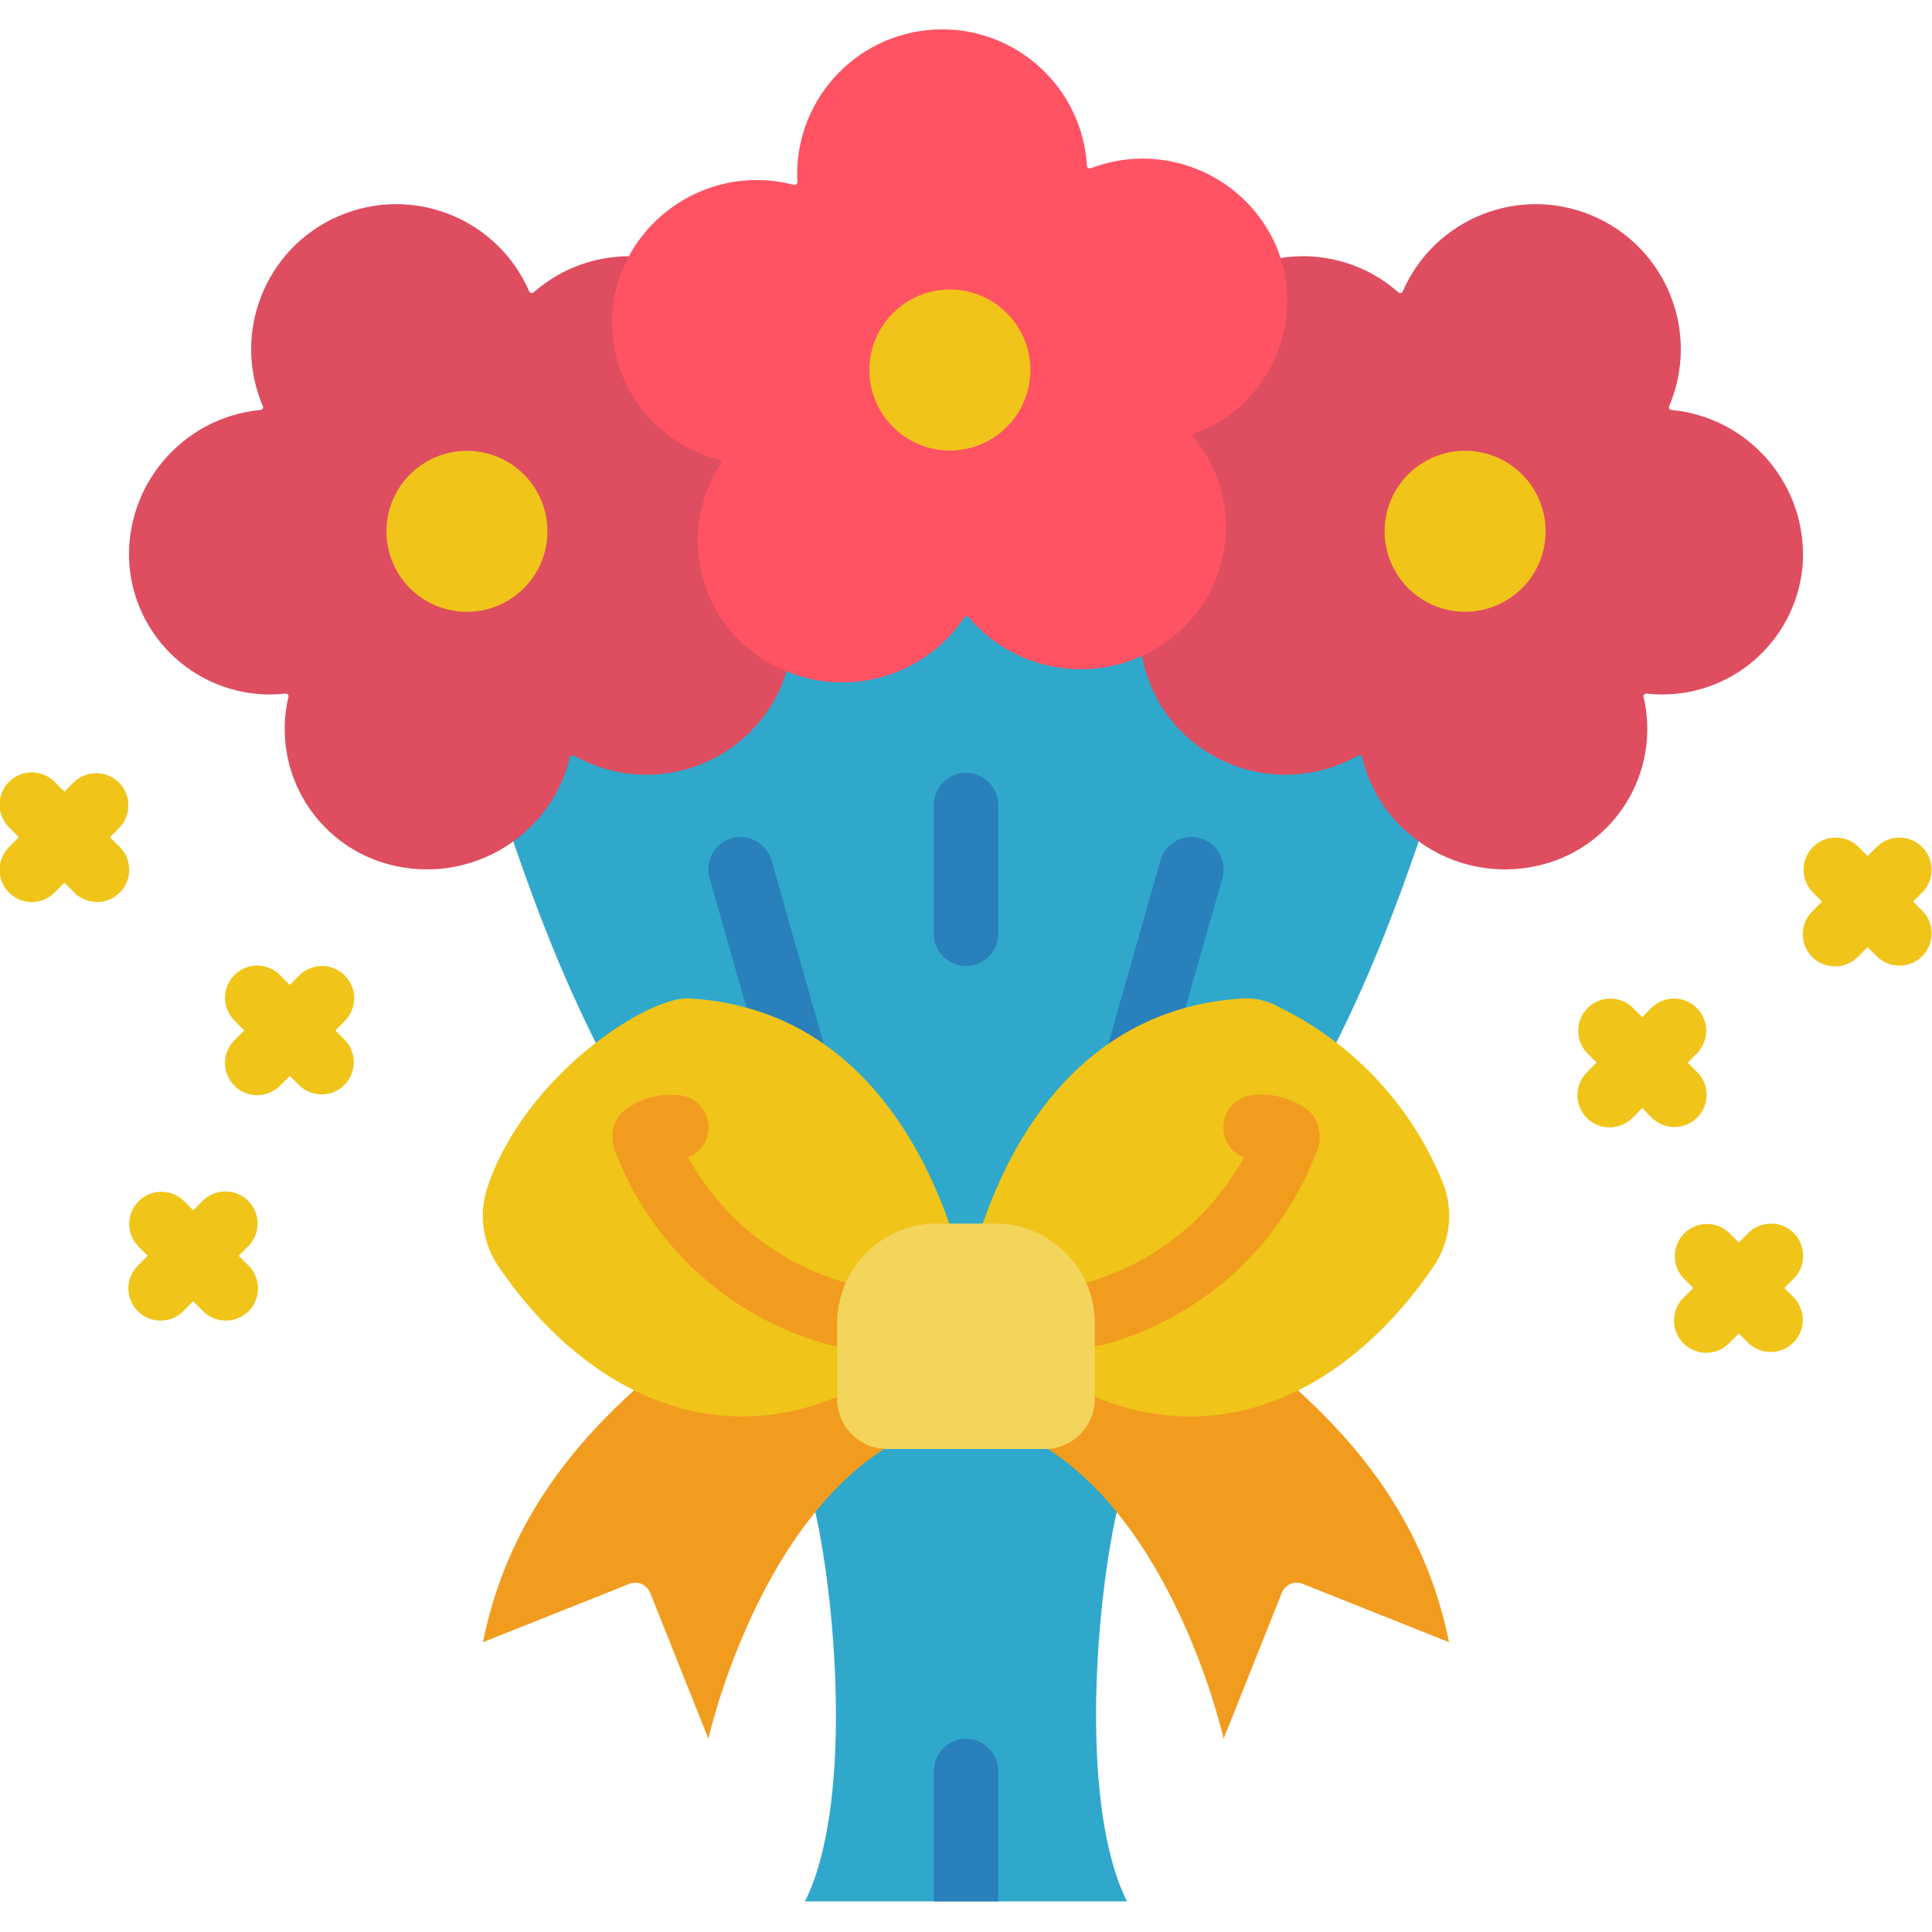 <svg height="512" viewBox="0 0 60 60" width="512" xmlns="http://www.w3.org/2000/svg"><g id="Page-1" fill="none" fill-rule="evenodd"><g id="005---Flowers" fill-rule="nonzero" transform="translate(-1)"><path id="Shape" d="m35.67 47c-.67 3.05-1.12 9.15.33 12.05h-10c1.45-2.9 1-9 .33-12.05l-6.82-14.6c-2.18-4.33-3.27-8.73-3.6-9.2 3.93-4.139 9.386-6.485 15.094-6.49 5.708-.006 11.168 2.329 15.106 6.46-.3.29-1.39 4.8-3.62 9.23z" fill="#2fa8cc"/><path id="Shape" d="m25.363 18.383c.396 1.158.256 2.433-.383 3.477-1.279 2.116-4.013 2.826-6.16 1.6-.047-.015-.098.006-.12.05-.249 1.058-.875 1.989-1.76 2.62-1.046.759-2.366 1.039-3.63.77-1.152-.239-2.157-.934-2.789-1.927-.631-.993-.834-2.198-.561-3.343.01-.04-.04-.09-.09-.09-1.171.132-2.346-.214-3.258-.959-.913-.745-1.487-1.827-1.592-3.001-.193-2.46 1.624-4.619 4.08-4.85.023-.003.044-.015.057-.034.013-.019.018-.043.013-.066-.986-2.284.066-4.934 2.35-5.92 2.284-.986 4.934.066 5.92 2.35.01.04.09.05.12.03 1.858-1.646 4.697-1.478 6.347.377z" fill="#df4d60"/><circle id="Oval" cx="15.501" cy="16.501" fill="#f0c419" r="2.5"/><path id="Shape" d="m37.784 9.9c.724-1.06 1.87-1.756 3.145-1.911s2.554.246 3.511 1.101c.03.02.11.01.12-.03.986-2.284 3.636-3.336 5.92-2.35 2.284.986 3.336 3.636 2.35 5.92-.005.023-.001.047.013.066.013.019.034.032.057.034 2.456.231 4.273 2.39 4.08 4.85-.105 1.174-.679 2.255-1.592 3.001s-2.087 1.091-3.258.959c-.05 0-.1.05-.09.09.272 1.144.07 2.35-.561 3.343-.631.993-1.637 1.688-2.789 1.927-1.264.269-2.584-.011-3.63-.77-.885-.631-1.511-1.562-1.76-2.62-.022-.044-.073-.065-.12-.05-2.147 1.226-4.881.516-6.16-1.6-.66-1.136-.816-2.495-.431-3.751z" fill="#df4d60"/><circle id="Oval" cx="46.501" cy="16.499" fill="#f0c419" r="2.5"/><path id="Shape" d="m22.49 41.539c-.974 1.154-5.354 3.751-6.49 9.461l4.54-1.81c.254-.104.544.017.65.27l1.81 4.54s1.42-6.41 5.47-9.01v-2.657z" fill="#f29c1f"/><path id="Shape" d="m39.351 41.324c.512 1.018 5.431 3.576 6.649 9.676l-4.54-1.81c-.254-.104-.544.017-.65.27l-1.81 4.54s-1.42-6.41-5.47-9.01v-2.49z" fill="#f29c1f"/><path id="Shape" d="m32 55v4.05h-2v-4.05c0-.552.448-1 1-1s1 .448 1 1z" fill="#2980ba"/><path id="Shape" d="m25.983 34.974c-.447-0-.839-.297-.961-.727l-1.984-6.974c-.1-.344-.007-.716.242-.973s.617-.362.965-.274c.347.088.621.356.717.701l1.984 6.973c.086.302.025.627-.164.877s-.485.397-.799.397z" fill="#2980ba"/><path id="Shape" d="m35.893 35.408c-.314 0-.609-.147-.798-.397s-.25-.575-.164-.877l2.107-7.407c.096-.345.37-.613.717-.701.347-.088.716.016.965.274s.342.629.242.973l-2.108 7.408c-.122.43-.514.727-.961.727z" fill="#2980ba"/><path id="Shape" d="m31 30c-.552 0-1-.448-1-1v-4c0-.552.448-1 1-1s1 .448 1 1v4c0 .552-.448 1-1 1z" fill="#2980ba"/><g fill="#f0c419"><path id="Shape" d="m11.707 30.293c-.39-.39-1.024-.39-1.414 0l-.293.293-.293-.293c-.251-.26-.623-.364-.973-.273-.35.092-.623.365-.714.714-.092.35.013.721.273.973l.293.293-.293.293c-.26.251-.364.623-.273.973.092.35.365.623.714.714.35.092.721-.013.973-.273l.293-.293.293.293c.392.379 1.016.374 1.402-.012s.391-1.009.012-1.402l-.293-.293.293-.293c.39-.39.39-1.024 0-1.414z"/><path id="Shape" d="m60.414 28 .293-.293c.379-.392.374-1.016-.012-1.402s-1.009-.391-1.402-.012l-.293.293-.293-.293c-.392-.379-1.016-.374-1.402.012s-.391 1.009-.012 1.402l.293.293-.293.293c-.26.251-.364.623-.273.973.092.35.365.623.714.714.35.092.721-.013.973-.273l.293-.293.293.293c.392.379 1.016.374 1.402-.012s.391-1.009.012-1.402z"/><path id="Shape" d="m53 35c.404-0.0.769-.244.924-.617.155-.374.069-.804-.217-1.09l-.293-.293.293-.293c.379-.392.374-1.016-.012-1.402s-1.009-.391-1.402-.012l-.293.293-.293-.293c-.392-.379-1.016-.374-1.402.012s-.391 1.009-.012 1.402l.293.293-.293.293c-.26.251-.364.623-.273.973.092.35.365.623.714.714.35.092.721-.013.973-.273l.293-.293.293.293c.187.188.442.293.707.293z"/><path id="Shape" d="m56.707 38.293c-.39-.39-1.024-.39-1.414 0l-.293.293-.293-.293c-.392-.379-1.016-.374-1.402.012s-.391 1.009-.012 1.402l.293.293-.293.293c-.26.251-.364.623-.273.973.092.35.365.623.714.714.35.092.721-.013.973-.273l.293-.293.293.293c.392.379 1.016.374 1.402-.012s.391-1.009.012-1.402l-.293-.293.293-.293c.39-.39.39-1.024 0-1.414z"/><path id="Shape" d="m8.707 37.293c-.39-.39-1.024-.39-1.414 0l-.293.293-.293-.293c-.392-.379-1.016-.374-1.402.012-.386.386-.391 1.009-.012 1.402l.293.293-.293.293c-.26.251-.364.623-.273.973.092.35.365.623.714.714.35.092.721-.013.973-.273l.293-.293.293.293c.251.26.623.364.973.273.35-.092.623-.365.714-.714.092-.35-.013-.721-.273-.973l-.293-.293.293-.293c.39-.39.39-1.024 0-1.414z"/><path id="Shape" d="m4.707 26.293-.293-.293.293-.293c.379-.392.374-1.016-.012-1.402-.386-.386-1.009-.391-1.402-.012l-.293.293-.293-.293c-.251-.26-.623-.364-.973-.273-.35.092-.623.365-.714.714-.092.35.013.721.273.973l.293.293-.293.293c-.26.251-.364.623-.273.973.092.35.365.623.714.714.35.092.721-.013.973-.273l.293-.293.293.293c.251.26.623.364.973.273.35-.092.623-.365.714-.714.092-.35-.013-.721-.273-.973z"/><path id="Shape" d="m35 43.38c4.138 1.711 8.01-.351 10.52-4.05.506-.739.625-1.677.32-2.52-.956-2.424-2.786-4.401-5.13-5.54-.349-.2-.749-.29-1.15-.26-4.085.26-6.692 3.108-8.04 6.99z"/></g><path id="Shape" d="m34.993 41.8c-.494 0-.914-.36-.989-.848-.075-.488.218-.958.689-1.106 2.104-.584 3.884-1.989 4.94-3.9-.333-.127-.573-.422-.63-.774-.085-.548.286-1.063.833-1.154.682-.102 1.375.101 1.894.556.236.3.314.695.21 1.062-1.09 2.996-3.565 5.276-6.64 6.117-.099.032-.203.048-.307.047z" fill="#f29c1f"/><path id="Shape" d="m30.48 38c-.66-1.9-2.13-4.93-5.14-6.29-.916-.408-1.899-.645-2.9-.7-1.259-.126-5.1 2.357-6.28 5.8-.305.843-.186 1.78.32 2.52 2.488 3.655 6.352 5.77 10.52 4.05z" fill="#f0c419"/><path id="Shape" d="m27.007 41.8c-.102-.001-.203-.017-.3-.048-3.075-.839-5.551-3.118-6.642-6.112-.104-.367-.026-.762.21-1.061.519-.455 1.212-.658 1.894-.556.444.074.784.435.831.883.047.448-.212.871-.631 1.035 1.056 1.914 2.839 3.322 4.946 3.905.471.148.764.618.689 1.106-.075.488-.495.848-.989.848z" fill="#f29c1f"/><path id="Shape" d="m35 41v2.5c-.031.855-.745 1.524-1.6 1.5h-4.8c-.855.024-1.569-.645-1.6-1.5v-2.5c.026-.822.378-1.601.978-2.163.6-.563 1.399-.864 2.222-.837h1.6c.822-.027 1.622.274 2.222.837.6.563.952 1.341.978 2.163z" fill="#f3d55b"/><path id="Shape" d="m40.678 7.747c-.929-2.286-3.519-3.406-5.821-2.516-.045.008-.089-.021-.1-.066-.138-2.483-2.263-4.385-4.747-4.246-2.483.138-4.385 2.263-4.247 4.746-.003.024-.015.045-.034.06-.019.015-.043.021-.066.017-2.386-.631-4.837.766-5.509 3.141-.302 1.139-.134 2.352.466 3.366s1.583 1.744 2.727 2.027c.044.019.064.07.045.114-.649.981-.873 2.183-.622 3.332.251 1.149.957 2.147 1.956 2.768 2.091 1.319 4.851.733 6.226-1.321.033-.036.088-.039.125-.007 1.593 1.89 4.401 2.169 6.334.628.924-.727 1.515-1.796 1.639-2.966.124-1.169-.231-2.339-.983-3.242-.012-.02-.015-.044-.009-.066.006-.022.021-.041.041-.053 1.107-.407 2.003-1.242 2.488-2.317s.517-2.3.09-3.399z" fill="#ff5364"/><circle id="Oval" cx="30.5" cy="11.491" fill="#f0c419" r="2.5"/></g></g></svg>